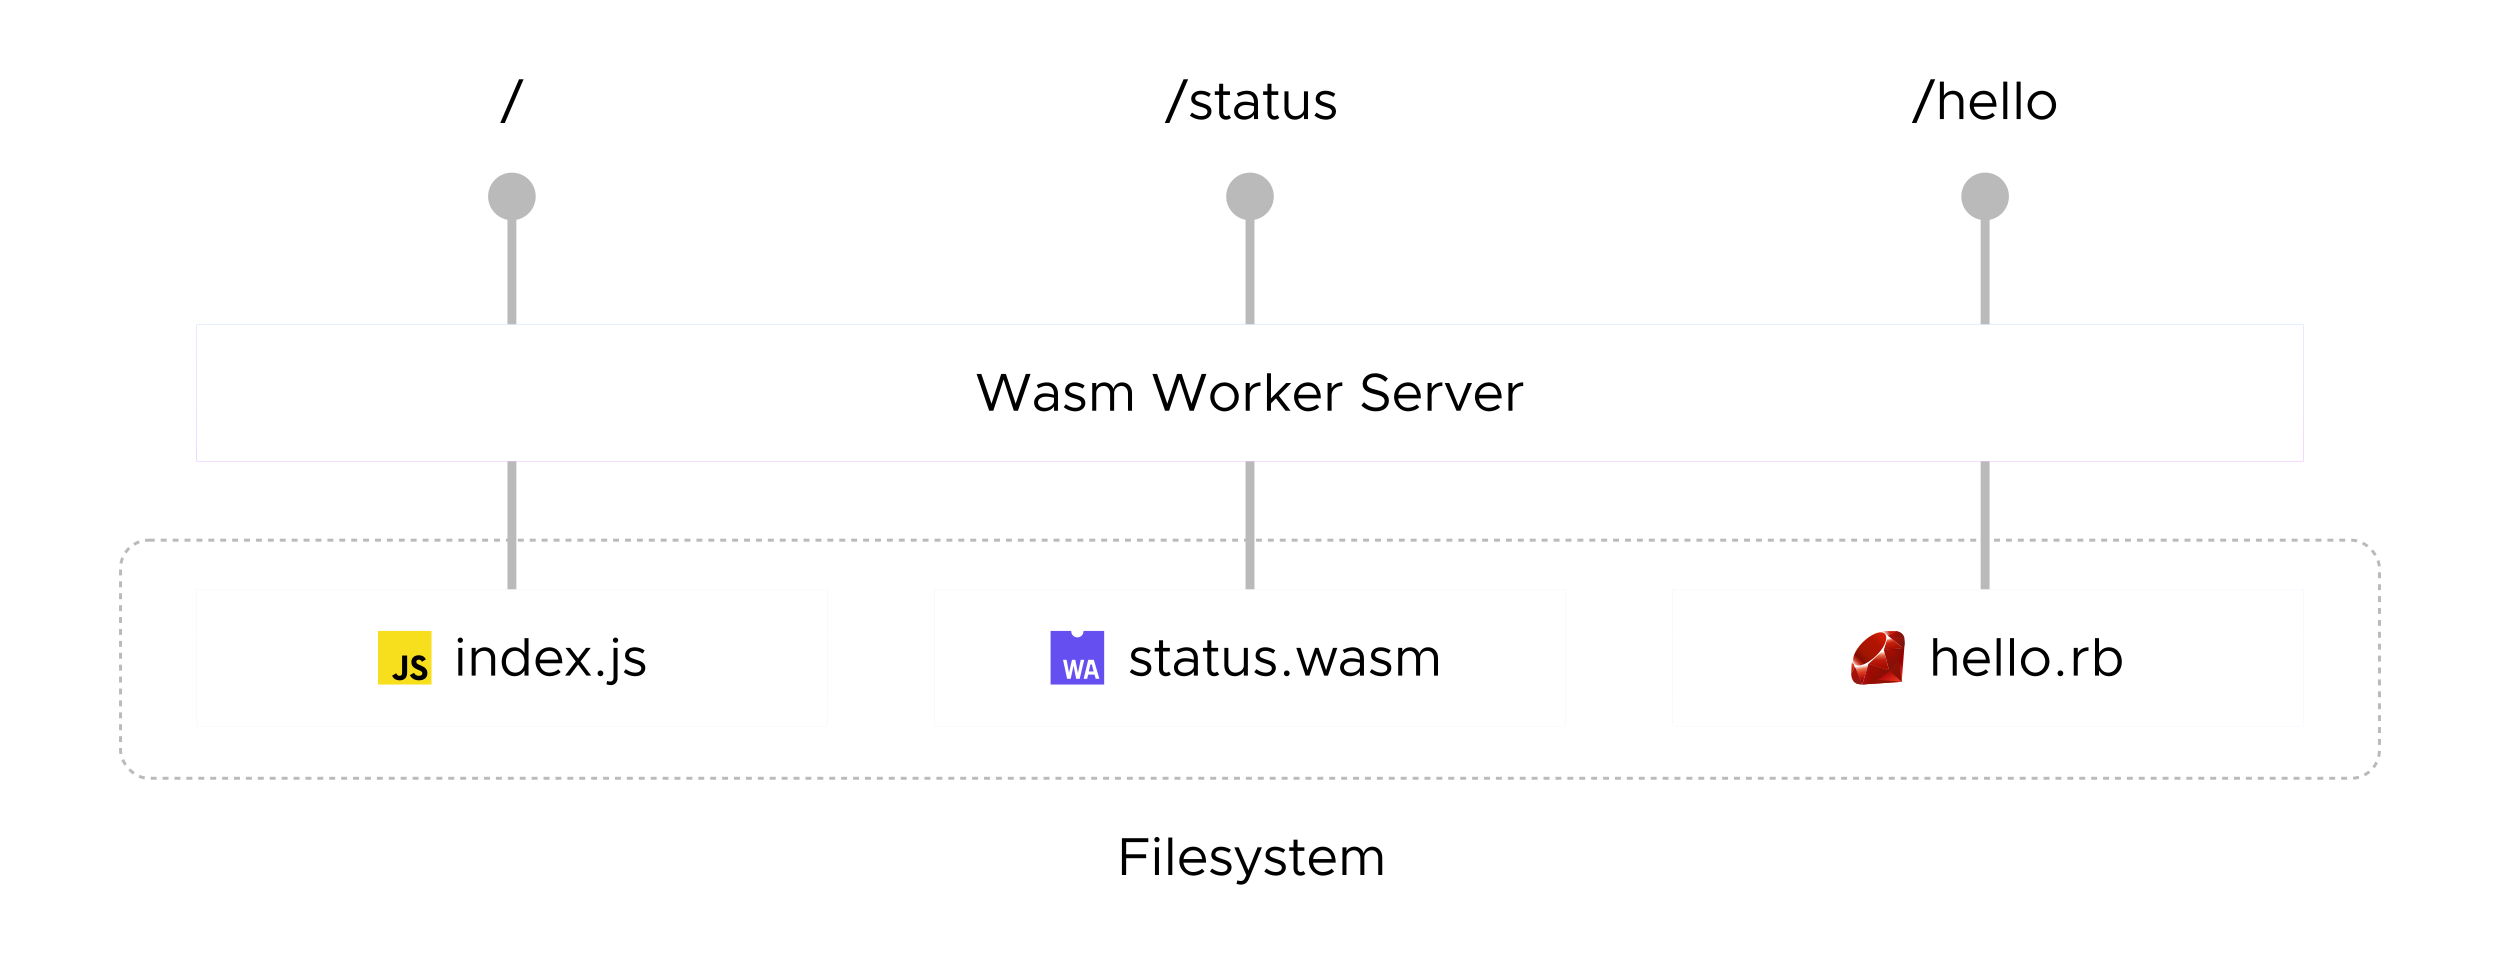 <svg width="840" height="325" viewBox="0 0 840 325" fill="none" xmlns="http://www.w3.org/2000/svg">
<rect x="40.5" y="181.5" width="759" height="80" rx="9.5" stroke="#BABABA" stroke-dasharray="2 2"/>
<path d="M385.836 282.966V281.634H376.962V294H378.384V288.366H385.098V287.034H378.384V282.966H385.836ZM388.746 283.002C389.232 283.002 389.628 282.588 389.628 282.102C389.628 281.634 389.232 281.22 388.746 281.22C388.242 281.22 387.846 281.634 387.846 282.102C387.846 282.588 388.242 283.002 388.746 283.002ZM388.062 294H389.412V284.694H388.062V294ZM392.545 294H393.895V281.418H392.545V294ZM400.951 293.01C399.115 293.01 397.837 291.678 397.639 289.86H405.253C405.253 286.602 403.651 284.478 400.843 284.478C398.341 284.478 396.253 286.548 396.253 289.32C396.253 292.182 398.485 294.216 400.969 294.216C402.265 294.216 403.903 293.658 404.713 292.776L403.885 291.894C403.309 292.524 402.049 293.01 400.951 293.01ZM400.897 285.684C402.751 285.684 403.741 286.98 403.921 288.654H397.657C397.909 286.854 399.241 285.684 400.897 285.684ZM410.401 294.216C412.327 294.216 413.803 293.118 413.803 291.408C413.803 289.644 412.255 289.14 410.761 288.672C409.033 288.114 408.349 287.862 408.349 287.052C408.349 286.152 409.213 285.684 410.257 285.684C411.085 285.684 412.003 285.972 412.939 286.566L413.587 285.522C412.597 284.874 411.409 284.478 410.257 284.478C408.403 284.478 406.999 285.522 406.999 287.214C406.999 288.546 407.863 289.212 410.113 289.86C411.373 290.22 412.453 290.544 412.453 291.552C412.453 292.434 411.625 293.01 410.401 293.01C409.375 293.01 408.313 292.614 407.251 291.84L406.549 292.83C407.665 293.73 409.105 294.216 410.401 294.216ZM416.927 297.24C418.205 297.222 419.105 296.628 419.753 295.044L424.001 284.694H422.543L419.465 292.434L416.207 284.694H414.713L418.763 294.036L418.223 295.188C417.863 295.818 417.467 296.016 416.873 296.016C416.477 296.016 416.099 295.944 415.775 295.782L415.451 296.934C415.883 297.132 416.387 297.24 416.927 297.24ZM428.647 294.216C430.573 294.216 432.049 293.118 432.049 291.408C432.049 289.644 430.501 289.14 429.007 288.672C427.279 288.114 426.595 287.862 426.595 287.052C426.595 286.152 427.459 285.684 428.503 285.684C429.331 285.684 430.249 285.972 431.185 286.566L431.833 285.522C430.843 284.874 429.655 284.478 428.503 284.478C426.649 284.478 425.245 285.522 425.245 287.214C425.245 288.546 426.109 289.212 428.359 289.86C429.619 290.22 430.699 290.544 430.699 291.552C430.699 292.434 429.871 293.01 428.647 293.01C427.621 293.01 426.559 292.614 425.497 291.84L424.795 292.83C425.911 293.73 427.351 294.216 428.647 294.216ZM437.963 292.632C437.765 292.848 437.405 293.01 436.991 293.01C436.451 293.01 435.983 292.524 435.983 291.84V285.9H438.269V284.694H435.983V282.138H434.633V284.694H433.175V285.9H434.633V291.84C434.633 293.226 435.569 294.216 436.901 294.216C437.531 294.216 438.143 294 438.629 293.622L437.963 292.632ZM444.492 293.01C442.656 293.01 441.378 291.678 441.18 289.86H448.794C448.794 286.602 447.192 284.478 444.384 284.478C441.882 284.478 439.794 286.548 439.794 289.32C439.794 292.182 442.026 294.216 444.51 294.216C445.806 294.216 447.444 293.658 448.254 292.776L447.426 291.894C446.85 292.524 445.59 293.01 444.492 293.01ZM444.438 285.684C446.292 285.684 447.282 286.98 447.462 288.654H441.198C441.45 286.854 442.782 285.684 444.438 285.684ZM461.124 284.478C459.648 284.478 458.496 285.378 458.208 286.692C457.74 285.342 456.588 284.478 455.112 284.478C453.888 284.478 452.88 285.09 452.412 286.062V284.694H451.062V294H452.412V288.078C452.412 286.674 453.456 285.684 454.932 285.684C456.192 285.684 457.074 286.746 457.074 288.258V294H458.424V288.078C458.424 286.674 459.468 285.684 460.944 285.684C462.204 285.684 463.086 286.746 463.086 288.258V294H464.436V288.078C464.436 285.972 463.068 284.478 461.124 284.478Z" fill="currentColor"/>
<g filter="url(#filter0_f_1_2)">
<rect x="66" y="198" width="212" height="46" fill="url(#paint0_linear_1_2)"/>
</g>
<rect x="66" y="198" width="212" height="46" fill="white"/>
<g clip-path="url(#clip0_1_2)">
<path d="M127 212H145V230H127V212Z" fill="#F7DF1E"/>
<path d="M131.733 227.042L133.11 226.208C133.376 226.68 133.618 227.078 134.198 227.078C134.753 227.078 135.104 226.861 135.104 226.015V220.264H136.795V226.039C136.795 227.791 135.769 228.589 134.27 228.589C132.917 228.589 132.132 227.888 131.733 227.042M137.714 226.861L139.092 226.063C139.454 226.656 139.925 227.09 140.759 227.09C141.46 227.09 141.907 226.74 141.907 226.257C141.907 225.677 141.448 225.471 140.674 225.133L140.252 224.952C139.031 224.432 138.222 223.78 138.222 222.402C138.222 221.134 139.188 220.167 140.699 220.167C141.774 220.167 142.547 220.542 143.103 221.52L141.786 222.366C141.496 221.847 141.182 221.641 140.699 221.641C140.203 221.641 139.889 221.955 139.889 222.366C139.889 222.874 140.203 223.079 140.928 223.393L141.351 223.574C142.789 224.191 143.598 224.819 143.598 226.233C143.598 227.755 142.402 228.589 140.795 228.589C139.225 228.589 138.21 227.84 137.714 226.861" fill="black"/>
</g>
<path d="M154.678 216.002C155.164 216.002 155.56 215.588 155.56 215.102C155.56 214.634 155.164 214.22 154.678 214.22C154.174 214.22 153.778 214.634 153.778 215.102C153.778 215.588 154.174 216.002 154.678 216.002ZM153.994 227H155.344V217.694H153.994V227ZM162.886 217.478C161.554 217.478 160.366 218.18 159.826 219.17V217.694H158.476V227H159.826V221.078C159.826 219.764 161.122 218.684 162.706 218.684C164.074 218.684 165.028 219.728 165.028 221.258V227H166.378V221.078C166.378 218.936 164.956 217.478 162.886 217.478ZM176.235 214.418V219.44C175.533 218.216 174.345 217.478 172.851 217.478C170.403 217.478 168.567 219.494 168.567 222.338C168.567 225.2 170.403 227.216 172.851 227.216C174.345 227.216 175.533 226.478 176.235 225.254V227H177.585V214.418H176.235ZM173.103 226.01C171.285 226.01 169.989 224.48 169.989 222.338C169.989 220.196 171.285 218.684 173.103 218.684C174.939 218.684 176.235 220.196 176.235 222.338C176.235 224.48 174.939 226.01 173.103 226.01ZM184.636 226.01C182.8 226.01 181.522 224.678 181.324 222.86H188.938C188.938 219.602 187.336 217.478 184.528 217.478C182.026 217.478 179.938 219.548 179.938 222.32C179.938 225.182 182.17 227.216 184.654 227.216C185.95 227.216 187.588 226.658 188.398 225.776L187.57 224.894C186.994 225.524 185.734 226.01 184.636 226.01ZM184.582 218.684C186.436 218.684 187.426 219.98 187.606 221.654H181.342C181.594 219.854 182.926 218.684 184.582 218.684ZM198.623 227L195.041 222.248L198.479 217.694H196.895L194.249 221.204L191.585 217.694H190.001L193.457 222.248L189.857 227H191.441L194.249 223.292L197.039 227H198.623ZM201.768 227.216C202.29 227.216 202.722 226.766 202.722 226.226C202.722 225.722 202.29 225.272 201.768 225.272C201.21 225.272 200.778 225.722 200.778 226.226C200.778 226.766 201.21 227.216 201.768 227.216ZM206.83 216.002C207.316 216.002 207.712 215.588 207.712 215.102C207.712 214.634 207.316 214.22 206.83 214.22C206.326 214.22 205.93 214.634 205.93 215.102C205.93 215.588 206.326 216.002 206.83 216.002ZM205.228 230.204C206.56 230.204 207.496 229.214 207.496 227.828V217.694H206.146V227.828C206.146 228.512 205.732 228.998 205.138 228.998C204.76 228.998 204.274 228.908 203.986 228.8L203.77 229.916C204.13 230.078 204.724 230.204 205.228 230.204ZM213.423 227.216C215.349 227.216 216.825 226.118 216.825 224.408C216.825 222.644 215.277 222.14 213.783 221.672C212.055 221.114 211.371 220.862 211.371 220.052C211.371 219.152 212.235 218.684 213.279 218.684C214.107 218.684 215.025 218.972 215.961 219.566L216.609 218.522C215.619 217.874 214.431 217.478 213.279 217.478C211.425 217.478 210.021 218.522 210.021 220.214C210.021 221.546 210.885 222.212 213.135 222.86C214.395 223.22 215.475 223.544 215.475 224.552C215.475 225.434 214.647 226.01 213.423 226.01C212.397 226.01 211.335 225.614 210.273 224.84L209.571 225.83C210.687 226.73 212.127 227.216 213.423 227.216Z" fill="black"/>
<g filter="url(#filter1_f_1_2)">
<rect x="314" y="198" width="212" height="46" fill="url(#paint1_linear_1_2)"/>
</g>
<rect x="314" y="198" width="212" height="46" fill="white"/>
<path d="M383.446 227.216C385.372 227.216 386.848 226.118 386.848 224.408C386.848 222.644 385.3 222.14 383.806 221.672C382.078 221.114 381.394 220.862 381.394 220.052C381.394 219.152 382.258 218.684 383.302 218.684C384.13 218.684 385.048 218.972 385.984 219.566L386.632 218.522C385.642 217.874 384.454 217.478 383.302 217.478C381.448 217.478 380.044 218.522 380.044 220.214C380.044 221.546 380.908 222.212 383.158 222.86C384.418 223.22 385.498 223.544 385.498 224.552C385.498 225.434 384.67 226.01 383.446 226.01C382.42 226.01 381.358 225.614 380.296 224.84L379.594 225.83C380.71 226.73 382.15 227.216 383.446 227.216ZM392.762 225.632C392.564 225.848 392.204 226.01 391.79 226.01C391.25 226.01 390.782 225.524 390.782 224.84V218.9H393.068V217.694H390.782V215.138H389.432V217.694H387.974V218.9H389.432V224.84C389.432 226.226 390.368 227.216 391.7 227.216C392.33 227.216 392.942 227 393.428 226.622L392.762 225.632ZM398.697 217.478C397.797 217.478 396.681 217.712 395.349 218.378L395.889 219.476C396.735 219.044 397.671 218.63 398.607 218.63C400.623 218.63 401.127 220.07 401.127 221.33V221.672C400.173 221.366 399.111 221.15 398.103 221.15C396.105 221.15 394.449 222.392 394.449 224.246C394.449 226.082 395.889 227.216 397.851 227.216C399.075 227.216 400.461 226.64 401.127 225.542V227H402.477V221.33C402.477 219.08 401.235 217.478 398.697 217.478ZM398.085 226.028C396.771 226.028 395.763 225.344 395.763 224.192C395.763 223.076 396.933 222.284 398.319 222.284C399.327 222.284 400.281 222.428 401.127 222.662V224.084C400.767 225.398 399.309 226.028 398.085 226.028ZM408.986 225.632C408.788 225.848 408.428 226.01 408.014 226.01C407.474 226.01 407.006 225.524 407.006 224.84V218.9H409.292V217.694H407.006V215.138H405.656V217.694H404.198V218.9H405.656V224.84C405.656 226.226 406.592 227.216 407.924 227.216C408.554 227.216 409.166 227 409.652 226.622L408.986 225.632ZM417.927 217.694V223.616C417.927 224.93 416.631 226.01 415.047 226.01C413.679 226.01 412.725 224.966 412.725 223.436V217.694H411.375V223.616C411.375 225.758 412.797 227.216 414.867 227.216C416.199 227.216 417.387 226.514 417.927 225.524V227H419.277V217.694H417.927ZM425.282 227.216C427.208 227.216 428.684 226.118 428.684 224.408C428.684 222.644 427.136 222.14 425.642 221.672C423.914 221.114 423.23 220.862 423.23 220.052C423.23 219.152 424.094 218.684 425.138 218.684C425.966 218.684 426.884 218.972 427.82 219.566L428.468 218.522C427.478 217.874 426.29 217.478 425.138 217.478C423.284 217.478 421.88 218.522 421.88 220.214C421.88 221.546 422.744 222.212 424.994 222.86C426.254 223.22 427.334 223.544 427.334 224.552C427.334 225.434 426.506 226.01 425.282 226.01C424.256 226.01 423.194 225.614 422.132 224.84L421.43 225.83C422.546 226.73 423.986 227.216 425.282 227.216ZM432.366 227.216C432.888 227.216 433.32 226.766 433.32 226.226C433.32 225.722 432.888 225.272 432.366 225.272C431.808 225.272 431.376 225.722 431.376 226.226C431.376 226.766 431.808 227.216 432.366 227.216ZM438.67 227H439.948L442.45 219.566L444.916 227H446.194L449.326 217.694H447.886L445.564 225.2L443.026 217.694H441.856L439.318 225.2L436.996 217.694H435.556L438.67 227ZM454.507 217.478C453.607 217.478 452.491 217.712 451.159 218.378L451.699 219.476C452.545 219.044 453.481 218.63 454.417 218.63C456.433 218.63 456.937 220.07 456.937 221.33V221.672C455.983 221.366 454.921 221.15 453.913 221.15C451.915 221.15 450.259 222.392 450.259 224.246C450.259 226.082 451.699 227.216 453.661 227.216C454.885 227.216 456.271 226.64 456.937 225.542V227H458.287V221.33C458.287 219.08 457.045 217.478 454.507 217.478ZM453.895 226.028C452.581 226.028 451.573 225.344 451.573 224.192C451.573 223.076 452.743 222.284 454.129 222.284C455.137 222.284 456.091 222.428 456.937 222.662V224.084C456.577 225.398 455.119 226.028 453.895 226.028ZM464.077 227.216C466.003 227.216 467.479 226.118 467.479 224.408C467.479 222.644 465.931 222.14 464.437 221.672C462.709 221.114 462.025 220.862 462.025 220.052C462.025 219.152 462.889 218.684 463.933 218.684C464.761 218.684 465.679 218.972 466.615 219.566L467.263 218.522C466.273 217.874 465.085 217.478 463.933 217.478C462.079 217.478 460.675 218.522 460.675 220.214C460.675 221.546 461.539 222.212 463.789 222.86C465.049 223.22 466.129 223.544 466.129 224.552C466.129 225.434 465.301 226.01 464.077 226.01C463.051 226.01 461.989 225.614 460.927 224.84L460.225 225.83C461.341 226.73 462.781 227.216 464.077 227.216ZM479.855 217.478C478.379 217.478 477.227 218.378 476.939 219.692C476.471 218.342 475.319 217.478 473.843 217.478C472.619 217.478 471.611 218.09 471.143 219.062V217.694H469.793V227H471.143V221.078C471.143 219.674 472.187 218.684 473.663 218.684C474.923 218.684 475.805 219.746 475.805 221.258V227H477.155V221.078C477.155 219.674 478.199 218.684 479.675 218.684C480.935 218.684 481.817 219.746 481.817 221.258V227H483.167V221.078C483.167 218.972 481.799 217.478 479.855 217.478Z" fill="black"/>
<g clip-path="url(#clip1_1_2)">
<path d="M364.059 212C364.059 212.032 364.059 212.064 364.059 212.097C364.059 213.237 363.135 214.161 361.995 214.161C360.855 214.161 359.931 213.237 359.931 212.097C359.931 212.064 359.931 212.032 359.931 212H353V230H371V212H364.059Z" fill="#654FF0"/>
<path d="M357.181 221.7H358.374L359.189 226.038H359.203L360.182 221.7H361.298L362.182 226.091H362.199L363.128 221.7H364.298L362.777 228.074H361.594L360.717 223.736H360.694L359.755 228.074H358.549L357.181 221.7ZM365.643 221.7H367.523L369.391 228.074H368.16L367.754 226.655H365.612L365.298 228.074H364.1L365.643 221.7ZM366.359 223.271L365.838 225.609H367.458L366.86 223.271H366.359Z" fill="white"/>
</g>
<g filter="url(#filter2_f_1_2)">
<rect x="562" y="198" width="212" height="46" fill="url(#paint2_linear_1_2)"/>
</g>
<rect x="562" y="198" width="212" height="46" fill="white"/>
<path d="M653.976 217.478C652.644 217.478 651.456 218.18 650.916 219.17V214.418H649.566V227H650.916V221.078C650.916 219.764 652.212 218.684 653.796 218.684C655.164 218.684 656.118 219.728 656.118 221.258V227H657.468V221.078C657.468 218.936 656.046 217.478 653.976 217.478ZM664.301 226.01C662.465 226.01 661.187 224.678 660.989 222.86H668.603C668.603 219.602 667.001 217.478 664.193 217.478C661.691 217.478 659.603 219.548 659.603 222.32C659.603 225.182 661.835 227.216 664.319 227.216C665.615 227.216 667.253 226.658 668.063 225.776L667.235 224.894C666.659 225.524 665.399 226.01 664.301 226.01ZM664.247 218.684C666.101 218.684 667.091 219.98 667.271 221.654H661.007C661.259 219.854 662.591 218.684 664.247 218.684ZM670.871 227H672.221V214.418H670.871V227ZM675.353 227H676.703V214.418H675.353V227ZM683.832 227.216C686.46 227.216 688.62 225.02 688.62 222.338C688.62 219.656 686.46 217.478 683.832 217.478C681.186 217.478 679.026 219.656 679.026 222.338C679.026 225.02 681.186 227.216 683.832 227.216ZM683.832 226.01C681.96 226.01 680.43 224.354 680.43 222.338C680.43 220.322 681.96 218.684 683.832 218.684C685.686 218.684 687.216 220.322 687.216 222.338C687.216 224.354 685.686 226.01 683.832 226.01ZM692.313 227.216C692.835 227.216 693.267 226.766 693.267 226.226C693.267 225.722 692.835 225.272 692.313 225.272C691.755 225.272 691.323 225.722 691.323 226.226C691.323 226.766 691.755 227.216 692.313 227.216ZM698.131 219.512V217.694H696.781V227H698.131V221.798C698.131 219.98 699.625 218.684 701.731 218.684V217.478C700.021 217.478 698.689 218.27 698.131 219.512ZM708.652 217.478C707.158 217.478 705.97 218.216 705.268 219.44V214.418H703.918V227H705.268V225.254C705.97 226.478 707.158 227.216 708.652 227.216C711.1 227.216 712.936 225.2 712.936 222.338C712.936 219.494 711.1 217.478 708.652 217.478ZM708.4 226.01C706.564 226.01 705.268 224.48 705.268 222.338C705.268 220.196 706.564 218.684 708.4 218.684C710.218 218.684 711.514 220.196 711.514 222.338C711.514 224.48 710.218 226.01 708.4 226.01Z" fill="black"/>
<path fill-rule="evenodd" clip-rule="evenodd" d="M635.946 223.881L625.669 230L638.975 229.094L640 215.639L635.946 223.881Z" fill="url(#paint3_linear_1_2)"/>
<path fill-rule="evenodd" clip-rule="evenodd" d="M638.997 229.085L637.854 221.17L634.738 225.295L638.997 229.085Z" fill="url(#paint4_linear_1_2)"/>
<path fill-rule="evenodd" clip-rule="evenodd" d="M639.013 229.085L630.634 228.426L625.713 229.983L639.013 229.085Z" fill="url(#paint5_linear_1_2)"/>
<path fill-rule="evenodd" clip-rule="evenodd" d="M625.725 229.985L627.818 223.108L623.212 224.096L625.725 229.985Z" fill="url(#paint6_linear_1_2)"/>
<path fill-rule="evenodd" clip-rule="evenodd" d="M639.563 217.859L634.353 213.592L632.902 218.295L639.563 217.859Z" fill="url(#paint7_linear_1_2)"/>
<path fill-rule="evenodd" clip-rule="evenodd" d="M637.126 212.07L634.062 213.768L632.129 212.047L637.126 212.07Z" fill="url(#paint8_linear_1_2)"/>
<path fill-rule="evenodd" clip-rule="evenodd" d="M622 226.402L623.284 224.055L622.245 221.258L622 226.402Z" fill="url(#paint9_linear_1_2)"/>
<path fill-rule="evenodd" clip-rule="evenodd" d="M622.177 221.169L623.221 224.141L627.761 223.12L632.944 218.29L634.407 213.631L632.104 212L628.188 213.469C626.954 214.62 624.56 216.897 624.474 216.94C624.389 216.983 622.893 219.817 622.177 221.169Z" fill="white"/>
<path d="M627.792 223.091L632.944 218.29L632.946 218.282L634.737 225.317L627.792 223.091Z" fill="url(#paint10_linear_1_2)"/>
<path fill-rule="evenodd" clip-rule="evenodd" d="M625.845 215.831C628.518 213.172 631.965 211.602 633.288 212.94C634.61 214.278 633.208 217.531 630.534 220.188C627.861 222.846 624.456 224.503 623.135 223.165C621.812 221.827 623.171 218.488 625.845 215.831Z" fill="url(#paint11_linear_1_2)"/>
<path fill-rule="evenodd" clip-rule="evenodd" d="M625.725 229.982L627.802 223.083L634.699 225.305C632.205 227.65 629.432 229.633 625.725 229.982Z" fill="url(#paint12_linear_1_2)"/>
<path fill-rule="evenodd" clip-rule="evenodd" d="M632.953 218.276L634.723 225.309C636.806 223.113 638.676 220.751 639.592 217.83L632.953 218.276Z" fill="url(#paint13_linear_1_2)"/>
<path fill-rule="evenodd" clip-rule="evenodd" d="M639.574 217.866C640.282 215.722 640.446 212.645 637.104 212.074L634.363 213.593L639.574 217.866Z" fill="url(#paint14_linear_1_2)"/>
<path fill-rule="evenodd" clip-rule="evenodd" d="M622 226.372C622.098 229.911 624.645 229.964 625.729 229.995L623.224 224.127L622 226.372Z" fill="#9E1209"/>
<path fill-rule="evenodd" clip-rule="evenodd" d="M632.963 218.287C634.564 219.274 637.79 221.255 637.855 221.292C637.957 221.349 639.246 219.111 639.539 217.847L632.963 218.287Z" fill="url(#paint15_radial_1_2)"/>
<path fill-rule="evenodd" clip-rule="evenodd" d="M627.799 223.083L630.576 228.455C632.217 227.562 633.503 226.474 634.68 225.309L627.799 223.083Z" fill="url(#paint16_radial_1_2)"/>
<path fill-rule="evenodd" clip-rule="evenodd" d="M623.213 224.134L622.82 228.831C623.562 229.848 624.583 229.936 625.654 229.857C624.879 227.923 623.331 224.055 623.213 224.134Z" fill="url(#paint17_linear_1_2)"/>
<path fill-rule="evenodd" clip-rule="evenodd" d="M634.346 213.604L639.862 214.381C639.568 213.13 638.664 212.323 637.123 212.07L634.346 213.604Z" fill="url(#paint18_linear_1_2)"/>
<path d="M172 74C176.418 74 180 70.418 180 66C180 61.582 176.418 58 172 58C167.582 58 164 61.582 164 66C164 70.418 167.582 74 172 74ZM173.5 198L173.5 66L170.5 66L170.5 198L173.5 198Z" fill="#BABABA"/>
<path d="M168.08 41.332H169.61L175.928 26.626H174.398L168.08 41.332Z" fill="currentColor"/>
<path d="M420 74C424.418 74 428 70.418 428 66C428 61.582 424.418 58 420 58C415.582 58 412 61.582 412 66C412 70.418 415.582 74 420 74ZM421.5 198L421.5 66L418.5 66L418.5 198L421.5 198Z" fill="#BABABA"/>
<path d="M391.364 41.332H392.894L399.212 26.626H397.682L391.364 41.332ZM403.65 40.216C405.576 40.216 407.052 39.118 407.052 37.408C407.052 35.644 405.504 35.14 404.01 34.672C402.282 34.114 401.598 33.862 401.598 33.052C401.598 32.152 402.462 31.684 403.506 31.684C404.334 31.684 405.252 31.972 406.188 32.566L406.836 31.522C405.846 30.874 404.658 30.478 403.506 30.478C401.652 30.478 400.248 31.522 400.248 33.214C400.248 34.546 401.112 35.212 403.362 35.86C404.622 36.22 405.702 36.544 405.702 37.552C405.702 38.434 404.874 39.01 403.65 39.01C402.624 39.01 401.562 38.614 400.5 37.84L399.798 38.83C400.914 39.73 402.354 40.216 403.65 40.216ZM412.966 38.632C412.768 38.848 412.408 39.01 411.994 39.01C411.454 39.01 410.986 38.524 410.986 37.84V31.9H413.272V30.694H410.986V28.138H409.636V30.694H408.178V31.9H409.636V37.84C409.636 39.226 410.572 40.216 411.904 40.216C412.534 40.216 413.146 40 413.632 39.622L412.966 38.632ZM418.901 30.478C418.001 30.478 416.885 30.712 415.553 31.378L416.093 32.476C416.939 32.044 417.875 31.63 418.811 31.63C420.827 31.63 421.331 33.07 421.331 34.33V34.672C420.377 34.366 419.315 34.15 418.307 34.15C416.309 34.15 414.653 35.392 414.653 37.246C414.653 39.082 416.093 40.216 418.055 40.216C419.279 40.216 420.665 39.64 421.331 38.542V40H422.681V34.33C422.681 32.08 421.439 30.478 418.901 30.478ZM418.289 39.028C416.975 39.028 415.967 38.344 415.967 37.192C415.967 36.076 417.137 35.284 418.523 35.284C419.531 35.284 420.485 35.428 421.331 35.662V37.084C420.971 38.398 419.513 39.028 418.289 39.028ZM429.19 38.632C428.992 38.848 428.632 39.01 428.218 39.01C427.678 39.01 427.21 38.524 427.21 37.84V31.9H429.496V30.694H427.21V28.138H425.86V30.694H424.402V31.9H425.86V37.84C425.86 39.226 426.796 40.216 428.128 40.216C428.758 40.216 429.37 40 429.856 39.622L429.19 38.632ZM438.131 30.694V36.616C438.131 37.93 436.835 39.01 435.251 39.01C433.883 39.01 432.929 37.966 432.929 36.436V30.694H431.579V36.616C431.579 38.758 433.001 40.216 435.071 40.216C436.403 40.216 437.591 39.514 438.131 38.524V40H439.481V30.694H438.131ZM445.486 40.216C447.412 40.216 448.888 39.118 448.888 37.408C448.888 35.644 447.34 35.14 445.846 34.672C444.118 34.114 443.434 33.862 443.434 33.052C443.434 32.152 444.298 31.684 445.342 31.684C446.17 31.684 447.088 31.972 448.024 32.566L448.672 31.522C447.682 30.874 446.494 30.478 445.342 30.478C443.488 30.478 442.084 31.522 442.084 33.214C442.084 34.546 442.948 35.212 445.198 35.86C446.458 36.22 447.538 36.544 447.538 37.552C447.538 38.434 446.71 39.01 445.486 39.01C444.46 39.01 443.398 38.614 442.336 37.84L441.634 38.83C442.75 39.73 444.19 40.216 445.486 40.216Z" fill="currentColor"/>
<path d="M667 74C671.418 74 675 70.418 675 66C675 61.582 671.418 58 667 58C662.582 58 659 61.582 659 66C659 70.418 662.582 74 667 74ZM668.5 198L668.5 66L665.5 66L665.5 198L668.5 198Z" fill="#BABABA"/>
<path d="M642.391 41.332H643.921L650.239 26.626H648.709L642.391 41.332ZM656.206 30.478C654.874 30.478 653.686 31.18 653.146 32.17V27.418H651.796V40H653.146V34.078C653.146 32.764 654.442 31.684 656.026 31.684C657.394 31.684 658.348 32.728 658.348 34.258V40H659.698V34.078C659.698 31.936 658.276 30.478 656.206 30.478ZM666.531 39.01C664.695 39.01 663.417 37.678 663.219 35.86H670.833C670.833 32.602 669.231 30.478 666.423 30.478C663.921 30.478 661.833 32.548 661.833 35.32C661.833 38.182 664.065 40.216 666.549 40.216C667.845 40.216 669.483 39.658 670.293 38.776L669.465 37.894C668.889 38.524 667.629 39.01 666.531 39.01ZM666.477 31.684C668.331 31.684 669.321 32.98 669.501 34.654H663.237C663.489 32.854 664.821 31.684 666.477 31.684ZM673.101 40H674.451V27.418H673.101V40ZM677.584 40H678.934V27.418H677.584V40ZM686.062 40.216C688.69 40.216 690.85 38.02 690.85 35.338C690.85 32.656 688.69 30.478 686.062 30.478C683.416 30.478 681.256 32.656 681.256 35.338C681.256 38.02 683.416 40.216 686.062 40.216ZM686.062 39.01C684.19 39.01 682.66 37.354 682.66 35.338C682.66 33.322 684.19 31.684 686.062 31.684C687.916 31.684 689.446 33.322 689.446 35.338C689.446 37.354 687.916 39.01 686.062 39.01Z" fill="currentColor"/>
<g filter="url(#filter3_f_1_2)">
<rect x="66" y="109" width="708" height="46" fill="url(#paint19_linear_1_2)"/>
</g>
<rect x="66" y="109" width="708" height="46" fill="white"/>
<path d="M332.362 138H333.748L337.204 127.47L340.642 138H342.028L346.258 125.634H344.674L341.254 135.642L337.978 125.634H336.412L333.136 135.642L329.716 125.634H328.132L332.362 138ZM351.701 128.478C350.801 128.478 349.685 128.712 348.353 129.378L348.893 130.476C349.739 130.044 350.675 129.63 351.611 129.63C353.627 129.63 354.131 131.07 354.131 132.33V132.672C353.177 132.366 352.115 132.15 351.107 132.15C349.109 132.15 347.453 133.392 347.453 135.246C347.453 137.082 348.893 138.216 350.855 138.216C352.079 138.216 353.465 137.64 354.131 136.542V138H355.481V132.33C355.481 130.08 354.239 128.478 351.701 128.478ZM351.089 137.028C349.775 137.028 348.767 136.344 348.767 135.192C348.767 134.076 349.937 133.284 351.323 133.284C352.331 133.284 353.285 133.428 354.131 133.662V135.084C353.771 136.398 352.313 137.028 351.089 137.028ZM361.27 138.216C363.196 138.216 364.672 137.118 364.672 135.408C364.672 133.644 363.124 133.14 361.63 132.672C359.902 132.114 359.218 131.862 359.218 131.052C359.218 130.152 360.082 129.684 361.126 129.684C361.954 129.684 362.872 129.972 363.808 130.566L364.456 129.522C363.466 128.874 362.278 128.478 361.126 128.478C359.272 128.478 357.868 129.522 357.868 131.214C357.868 132.546 358.732 133.212 360.982 133.86C362.242 134.22 363.322 134.544 363.322 135.552C363.322 136.434 362.494 137.01 361.27 137.01C360.244 137.01 359.182 136.614 358.12 135.84L357.418 136.83C358.534 137.73 359.974 138.216 361.27 138.216ZM377.048 128.478C375.572 128.478 374.42 129.378 374.132 130.692C373.664 129.342 372.512 128.478 371.036 128.478C369.812 128.478 368.804 129.09 368.336 130.062V128.694H366.986V138H368.336V132.078C368.336 130.674 369.38 129.684 370.856 129.684C372.116 129.684 372.998 130.746 372.998 132.258V138H374.348V132.078C374.348 130.674 375.392 129.684 376.868 129.684C378.128 129.684 379.01 130.746 379.01 132.258V138H380.36V132.078C380.36 129.972 378.992 128.478 377.048 128.478ZM391.442 138H392.828L396.284 127.47L399.722 138H401.108L405.338 125.634H403.754L400.334 135.642L397.058 125.634H395.492L392.216 135.642L388.796 125.634H387.212L391.442 138ZM411.447 138.216C414.075 138.216 416.235 136.02 416.235 133.338C416.235 130.656 414.075 128.478 411.447 128.478C408.801 128.478 406.641 130.656 406.641 133.338C406.641 136.02 408.801 138.216 411.447 138.216ZM411.447 137.01C409.575 137.01 408.045 135.354 408.045 133.338C408.045 131.322 409.575 129.684 411.447 129.684C413.301 129.684 414.831 131.322 414.831 133.338C414.831 135.354 413.301 137.01 411.447 137.01ZM419.91 130.512V128.694H418.56V138H419.91V132.798C419.91 130.98 421.404 129.684 423.51 129.684V128.478C421.8 128.478 420.468 129.27 419.91 130.512ZM425.697 138H427.047V135.534L428.721 133.878L431.943 138H433.635L429.675 132.96L433.869 128.694H432.141L427.047 133.842V125.418H425.697V138ZM439.5 137.01C437.664 137.01 436.386 135.678 436.188 133.86H443.802C443.802 130.602 442.2 128.478 439.392 128.478C436.89 128.478 434.802 130.548 434.802 133.32C434.802 136.182 437.034 138.216 439.518 138.216C440.814 138.216 442.452 137.658 443.262 136.776L442.434 135.894C441.858 136.524 440.598 137.01 439.5 137.01ZM439.446 129.684C441.3 129.684 442.29 130.98 442.47 132.654H436.206C436.458 130.854 437.79 129.684 439.446 129.684ZM447.42 130.512V128.694H446.07V138H447.42V132.798C447.42 130.98 448.914 129.684 451.02 129.684V128.478C449.31 128.478 447.978 129.27 447.42 130.512ZM462.304 138.198C465.184 138.198 466.66 136.596 466.66 134.634C466.66 132.456 464.968 131.61 462.61 131.052C460.504 130.548 459.28 130.098 459.28 128.82C459.28 127.686 460.396 126.696 461.926 126.696C463.222 126.696 464.446 127.29 465.472 128.28L466.336 127.182C465.202 126.138 463.834 125.418 461.998 125.418C459.622 125.418 457.858 126.948 457.858 128.928C457.858 131.07 459.424 131.844 461.908 132.42C464.068 132.924 465.238 133.446 465.238 134.76C465.238 135.876 464.266 136.92 462.358 136.92C460.63 136.92 459.352 136.182 458.308 135.138L457.426 136.236C458.668 137.46 460.27 138.198 462.304 138.198ZM473.109 137.01C471.273 137.01 469.995 135.678 469.797 133.86H477.411C477.411 130.602 475.809 128.478 473.001 128.478C470.499 128.478 468.411 130.548 468.411 133.32C468.411 136.182 470.643 138.216 473.127 138.216C474.423 138.216 476.061 137.658 476.871 136.776L476.043 135.894C475.467 136.524 474.207 137.01 473.109 137.01ZM473.055 129.684C474.909 129.684 475.899 130.98 476.079 132.654H469.815C470.067 130.854 471.399 129.684 473.055 129.684ZM481.029 130.512V128.694H479.679V138H481.029V132.798C481.029 130.98 482.523 129.684 484.629 129.684V128.478C482.919 128.478 481.587 129.27 481.029 130.512ZM489.39 138H490.686L494.592 128.694H493.08L490.038 136.416L486.942 128.694H485.43L489.39 138ZM500.267 137.01C498.431 137.01 497.153 135.678 496.955 133.86H504.569C504.569 130.602 502.967 128.478 500.159 128.478C497.657 128.478 495.569 130.548 495.569 133.32C495.569 136.182 497.801 138.216 500.285 138.216C501.581 138.216 503.219 137.658 504.029 136.776L503.201 135.894C502.625 136.524 501.365 137.01 500.267 137.01ZM500.213 129.684C502.067 129.684 503.057 130.98 503.237 132.654H496.973C497.225 130.854 498.557 129.684 500.213 129.684ZM508.187 130.512V128.694H506.837V138H508.187V132.798C508.187 130.98 509.681 129.684 511.787 129.684V128.478C510.077 128.478 508.745 129.27 508.187 130.512Z" fill="black"/>
<defs>
<filter id="filter0_f_1_2" x="51" y="183" width="242" height="76" filterUnits="userSpaceOnUse" color-interpolation-filters="sRGB">
<feFlood flood-opacity="0" result="BackgroundImageFix"/>
<feBlend mode="normal" in="SourceGraphic" in2="BackgroundImageFix" result="shape"/>
<feGaussianBlur stdDeviation="7.5" result="effect1_foregroundBlur_1_2"/>
</filter>
<filter id="filter1_f_1_2" x="299" y="183" width="242" height="76" filterUnits="userSpaceOnUse" color-interpolation-filters="sRGB">
<feFlood flood-opacity="0" result="BackgroundImageFix"/>
<feBlend mode="normal" in="SourceGraphic" in2="BackgroundImageFix" result="shape"/>
<feGaussianBlur stdDeviation="7.5" result="effect1_foregroundBlur_1_2"/>
</filter>
<filter id="filter2_f_1_2" x="547" y="183" width="242" height="76" filterUnits="userSpaceOnUse" color-interpolation-filters="sRGB">
<feFlood flood-opacity="0" result="BackgroundImageFix"/>
<feBlend mode="normal" in="SourceGraphic" in2="BackgroundImageFix" result="shape"/>
<feGaussianBlur stdDeviation="7.5" result="effect1_foregroundBlur_1_2"/>
</filter>
<filter id="filter3_f_1_2" x="51" y="94" width="738" height="76" filterUnits="userSpaceOnUse" color-interpolation-filters="sRGB">
<feFlood flood-opacity="0" result="BackgroundImageFix"/>
<feBlend mode="normal" in="SourceGraphic" in2="BackgroundImageFix" result="shape"/>
<feGaussianBlur stdDeviation="7.5" result="effect1_foregroundBlur_1_2"/>
</filter>
<linearGradient id="paint0_linear_1_2" x1="172" y1="198" x2="172" y2="244" gradientUnits="userSpaceOnUse">
<stop stop-color="#DEE7FF"/>
<stop offset="1" stop-color="#EFDEFF"/>
</linearGradient>
<linearGradient id="paint1_linear_1_2" x1="420" y1="198" x2="420" y2="244" gradientUnits="userSpaceOnUse">
<stop stop-color="#DEE7FF"/>
<stop offset="1" stop-color="#EFDEFF"/>
</linearGradient>
<linearGradient id="paint2_linear_1_2" x1="668" y1="198" x2="668" y2="244" gradientUnits="userSpaceOnUse">
<stop stop-color="#DEE7FF"/>
<stop offset="1" stop-color="#EFDEFF"/>
</linearGradient>
<linearGradient id="paint3_linear_1_2" x1="637.815" y1="231.637" x2="634.001" y2="224.923" gradientUnits="userSpaceOnUse">
<stop stop-color="#FB7655"/>
<stop offset="0.41" stop-color="#E42B1E"/>
<stop offset="0.99" stop-color="#990000"/>
<stop offset="1" stop-color="#990000"/>
</linearGradient>
<linearGradient id="paint4_linear_1_2" x1="639.706" y1="225.99" x2="634.804" y2="222.709" gradientUnits="userSpaceOnUse">
<stop stop-color="#871101"/>
<stop offset="0.99" stop-color="#911209"/>
<stop offset="1" stop-color="#911209"/>
</linearGradient>
<linearGradient id="paint5_linear_1_2" x1="635.791" y1="231.841" x2="630.889" y2="228.56" gradientUnits="userSpaceOnUse">
<stop stop-color="#871101"/>
<stop offset="0.99" stop-color="#911209"/>
<stop offset="1" stop-color="#911209"/>
</linearGradient>
<linearGradient id="paint6_linear_1_2" x1="625.516" y1="223.606" x2="626.279" y2="228.549" gradientUnits="userSpaceOnUse">
<stop stop-color="white"/>
<stop offset="0.23" stop-color="#E57252"/>
<stop offset="0.46" stop-color="#DE3B20"/>
<stop offset="0.99" stop-color="#A60003"/>
<stop offset="1" stop-color="#A60003"/>
</linearGradient>
<linearGradient id="paint7_linear_1_2" x1="635.364" y1="214.325" x2="636.206" y2="217.94" gradientUnits="userSpaceOnUse">
<stop stop-color="white"/>
<stop offset="0.18" stop-color="#E46342"/>
<stop offset="0.4" stop-color="#C82410"/>
<stop offset="0.99" stop-color="#A80D00"/>
<stop offset="1" stop-color="#A80D00"/>
</linearGradient>
<linearGradient id="paint8_linear_1_2" x1="632.809" y1="213.051" x2="636.419" y2="211.251" gradientUnits="userSpaceOnUse">
<stop stop-color="white"/>
<stop offset="0.54" stop-color="#C81F11"/>
<stop offset="0.99" stop-color="#BF0905"/>
<stop offset="1" stop-color="#BF0905"/>
</linearGradient>
<linearGradient id="paint9_linear_1_2" x1="622.355" y1="222.345" x2="622.653" y2="225.325" gradientUnits="userSpaceOnUse">
<stop stop-color="white"/>
<stop offset="0.31" stop-color="#DE4024"/>
<stop offset="0.99" stop-color="#BF190B"/>
<stop offset="1" stop-color="#BF190B"/>
</linearGradient>
<linearGradient id="paint10_linear_1_2" x1="630.734" y1="218.989" x2="631.015" y2="224.035" gradientUnits="userSpaceOnUse">
<stop stop-color="white"/>
<stop offset="0.23" stop-color="#E4714E"/>
<stop offset="0.56" stop-color="#BE1A0D"/>
<stop offset="0.99" stop-color="#A80D00"/>
<stop offset="1" stop-color="#A80D00"/>
</linearGradient>
<linearGradient id="paint11_linear_1_2" x1="620.314" y1="226.13" x2="634.306" y2="211.783" gradientUnits="userSpaceOnUse">
<stop stop-color="#BD0012"/>
<stop offset="0.07" stop-color="white"/>
<stop offset="0.17" stop-color="white"/>
<stop offset="0.27" stop-color="#C82F1C"/>
<stop offset="0.33" stop-color="#820C01"/>
<stop offset="0.46" stop-color="#A31601"/>
<stop offset="0.72" stop-color="#B31301"/>
<stop offset="0.99" stop-color="#E82609"/>
<stop offset="1" stop-color="#E82609"/>
</linearGradient>
<linearGradient id="paint12_linear_1_2" x1="631.001" y1="227.581" x2="626.797" y2="226.547" gradientUnits="userSpaceOnUse">
<stop stop-color="#8C0C01"/>
<stop offset="0.54" stop-color="#990C00"/>
<stop offset="0.99" stop-color="#A80D0E"/>
<stop offset="1" stop-color="#A80D0E"/>
</linearGradient>
<linearGradient id="paint13_linear_1_2" x1="638.219" y1="222.524" x2="634.476" y2="219.179" gradientUnits="userSpaceOnUse">
<stop stop-color="#7E110B"/>
<stop offset="0.99" stop-color="#9E0C00"/>
<stop offset="1" stop-color="#9E0C00"/>
</linearGradient>
<linearGradient id="paint14_linear_1_2" x1="639.59" y1="216.367" x2="637.725" y2="214.379" gradientUnits="userSpaceOnUse">
<stop stop-color="#79130D"/>
<stop offset="0.99" stop-color="#9E120B"/>
<stop offset="1" stop-color="#9E120B"/>
</linearGradient>
<radialGradient id="paint15_radial_1_2" cx="0" cy="0" r="1" gradientUnits="userSpaceOnUse" gradientTransform="translate(635.067 219.232) scale(4.575 4.588)">
<stop stop-color="#A80D00"/>
<stop offset="0.99" stop-color="#7E0E08"/>
<stop offset="1" stop-color="#7E0E08"/>
</radialGradient>
<radialGradient id="paint16_radial_1_2" cx="0" cy="0" r="1" gradientUnits="userSpaceOnUse" gradientTransform="translate(628.732 225.278) scale(6.082 6.099)">
<stop stop-color="#A30C00"/>
<stop offset="0.99" stop-color="#800E08"/>
<stop offset="1" stop-color="#800E08"/>
</radialGradient>
<linearGradient id="paint17_linear_1_2" x1="624.423" y1="229.978" x2="622.9" y2="224.824" gradientUnits="userSpaceOnUse">
<stop stop-color="#8B2114"/>
<stop offset="0.43" stop-color="#9E100A"/>
<stop offset="0.99" stop-color="#B3100C"/>
<stop offset="1" stop-color="#B3100C"/>
</linearGradient>
<linearGradient id="paint18_linear_1_2" x1="636.049" y1="212.893" x2="639.45" y2="214.39" gradientUnits="userSpaceOnUse">
<stop stop-color="#B31000"/>
<stop offset="0.44" stop-color="#910F08"/>
<stop offset="0.99" stop-color="#791C12"/>
<stop offset="1" stop-color="#791C12"/>
</linearGradient>
<linearGradient id="paint19_linear_1_2" x1="420" y1="109" x2="420" y2="155" gradientUnits="userSpaceOnUse">
<stop stop-color="#98B5FF"/>
<stop offset="1" stop-color="#CC61FF"/>
</linearGradient>
<clipPath id="clip0_1_2">
<rect width="18" height="18" fill="white" transform="translate(127 212)"/>
</clipPath>
<clipPath id="clip1_1_2">
<rect width="18" height="18" fill="white" transform="translate(353 212)"/>
</clipPath>
</defs>
</svg>
